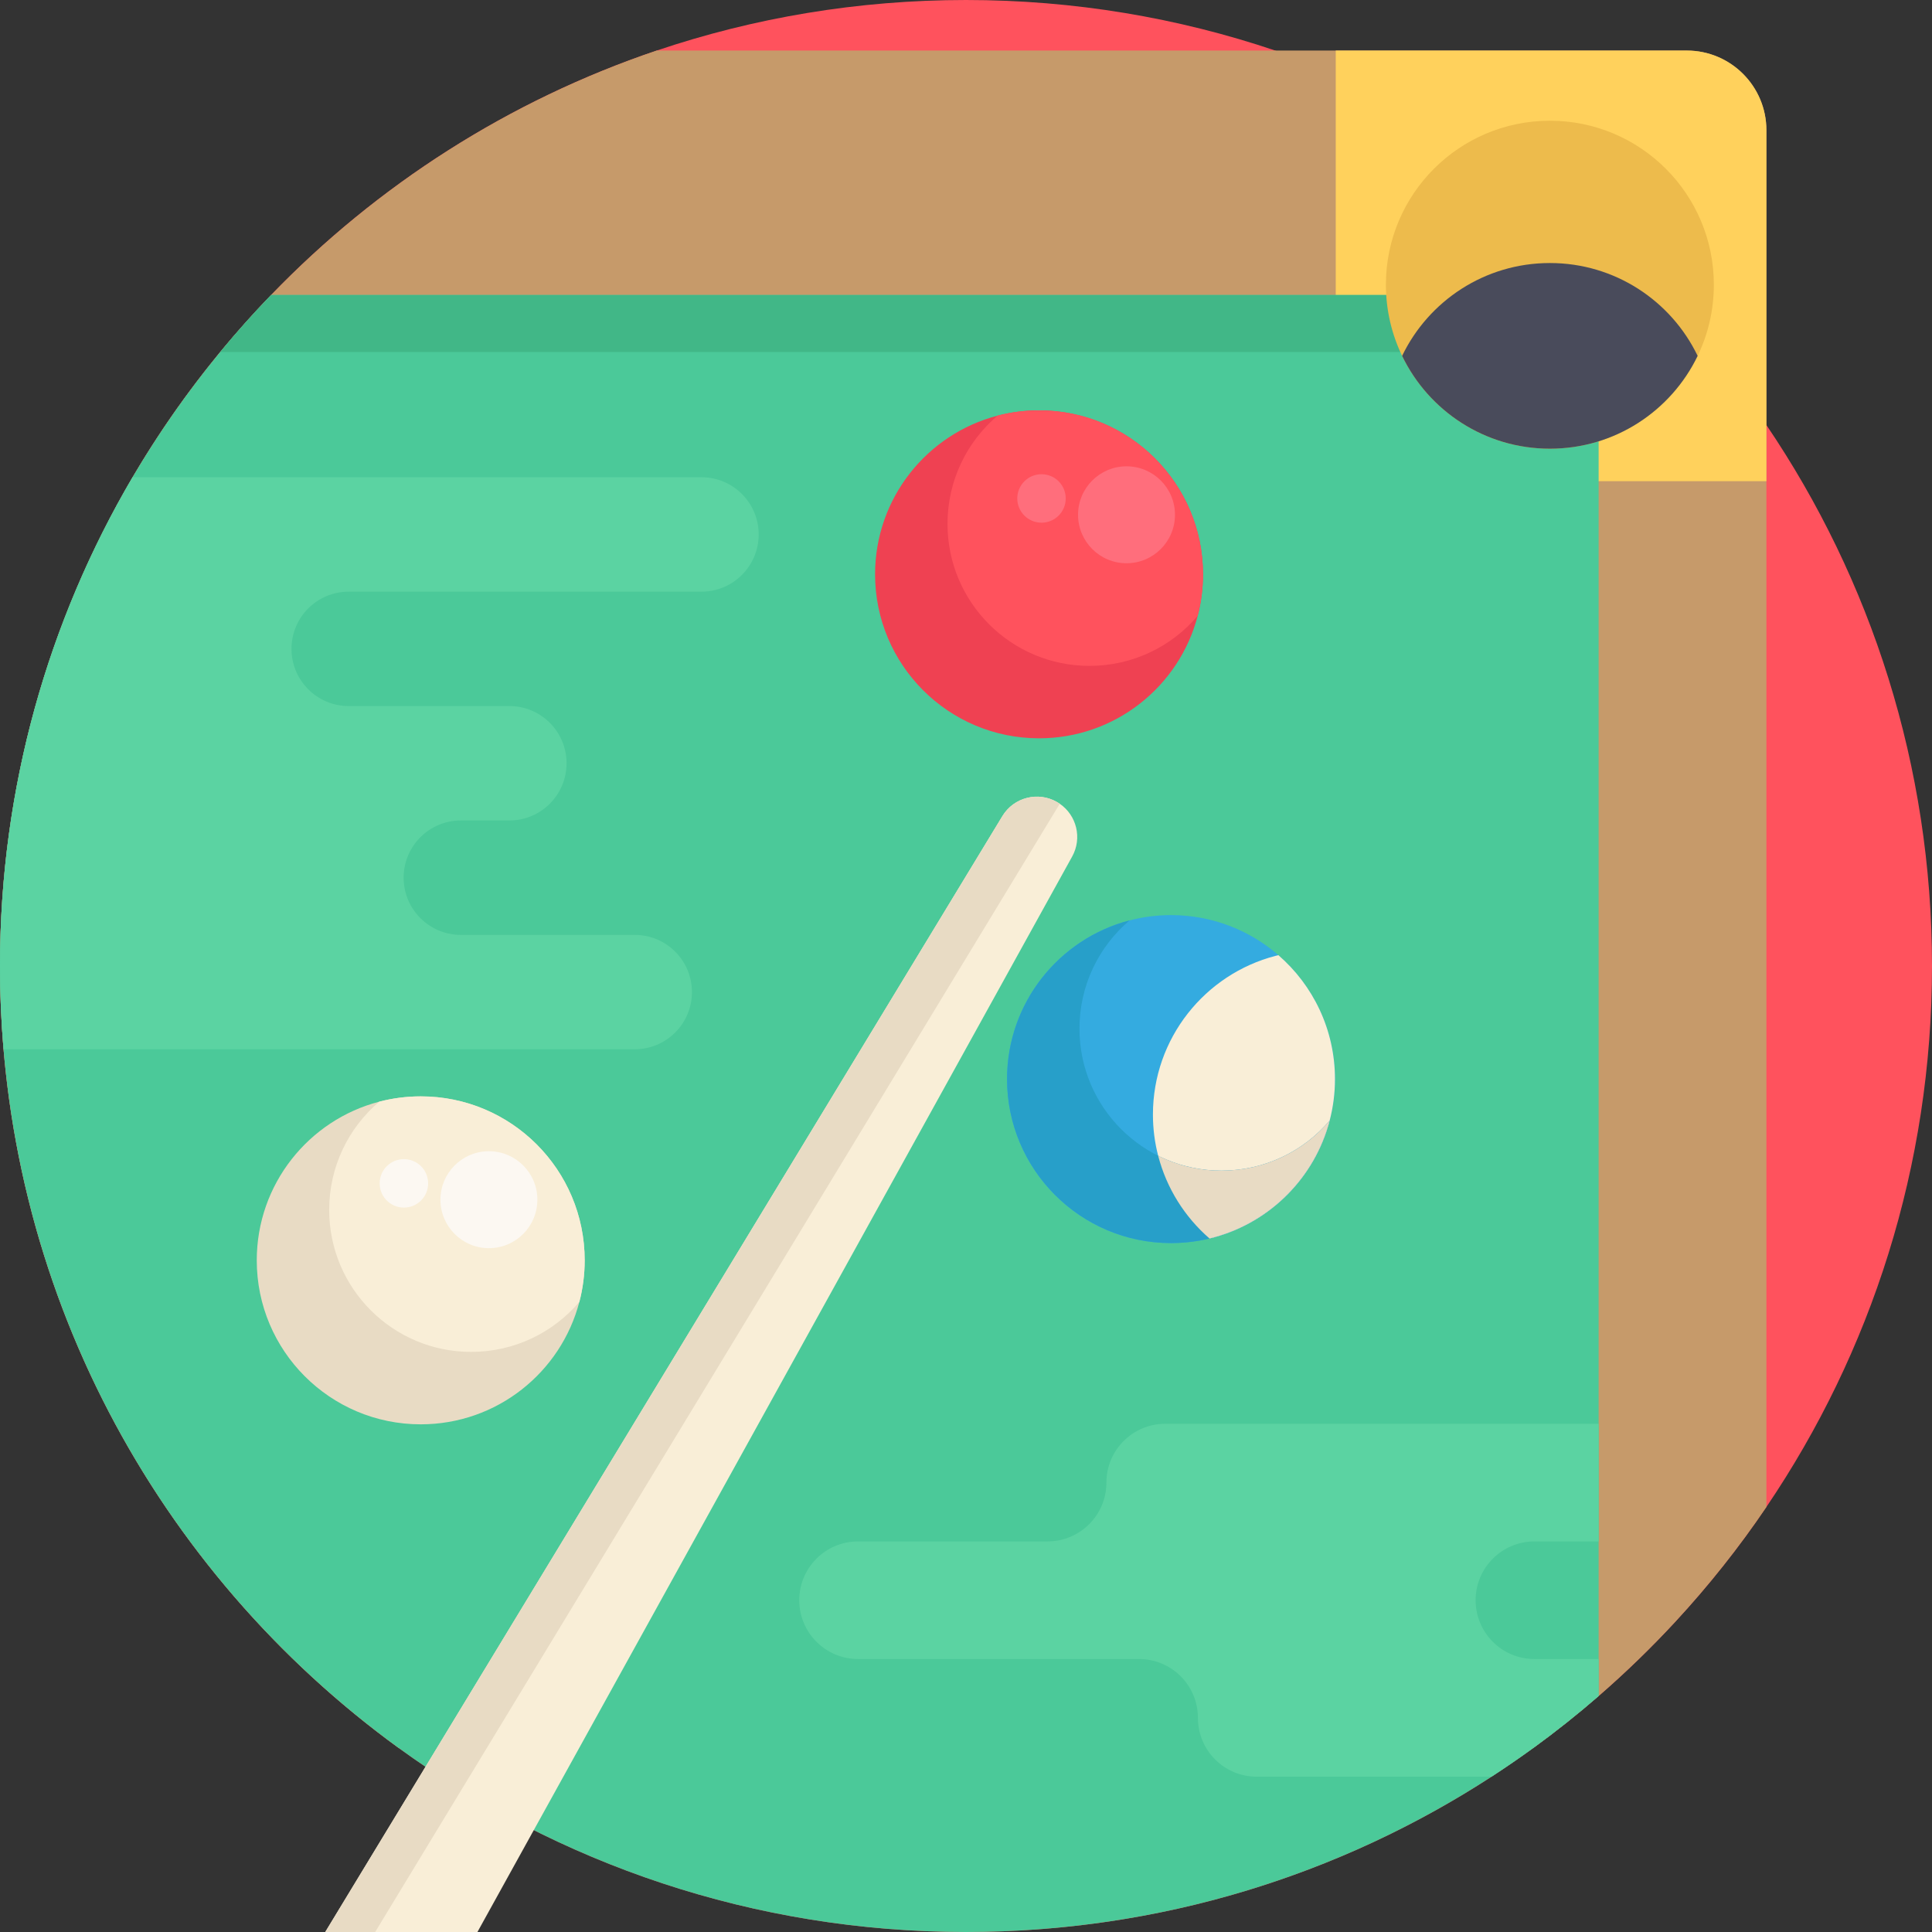<?xml version="1.0" encoding="iso-8859-1"?>
<!-- Generator: Adobe Illustrator 19.0.0, SVG Export Plug-In . SVG Version: 6.00 Build 0)  -->
<svg version="1.1" id="Capa_1" xmlns="http://www.w3.org/2000/svg" xmlns:xlink="http://www.w3.org/1999/xlink" x="0px" y="0px"
	 viewBox="0 0 512 512" style="enable-background:new 0 0 512 512;" xml:space="preserve">
<rect x="0" y="0" width="512" height="512" fill="#333333" stroke="none"/>
<path style="fill:#FF525D;" d="M512,256c0,53.112-16.175,102.452-43.886,143.36c-7.241,10.71-15.287,20.835-24.033,30.302
	c-6.437,6.969-13.26,13.584-20.428,19.801c-5.538,4.807-11.285,9.383-17.23,13.709C364.189,493.881,312.215,512,256,512
	s-108.189-18.119-150.424-48.828C41.597,416.632,0,341.17,0,256c0-69.078,27.355-131.772,71.847-177.821
	c28.087-29.1,63.018-51.555,102.201-64.784C199.774,4.712,227.338,0,256,0s56.226,4.712,81.951,13.396
	c31.838,10.752,60.865,27.596,85.703,49.142c7.168,6.217,13.991,12.831,20.428,19.801c8.746,9.467,16.792,19.592,24.033,30.302
	C495.825,153.548,512,202.888,512,256z"/>
<path style="fill:#C69A6A;" d="M468.114,34.503V399.36c-7.241,10.71-15.287,20.835-24.033,30.302
	c-6.437,6.969-13.26,13.584-20.428,19.801c-5.538,4.807-11.285,9.383-17.23,13.709H105.576C41.597,416.632,0,341.17,0,256
	c0-69.078,27.355-131.772,71.847-177.821c28.087-29.1,63.018-51.555,102.201-64.784h272.959
	C458.658,13.396,468.114,22.852,468.114,34.503z"/>
<path style="fill:#FFD15C;" d="M353.985,127.525h114.129V34.507c0-11.659-9.451-21.111-21.111-21.111h-93.018V127.525z"/>
<path style="fill:#4BC999;" d="M423.654,78.179v371.284c-5.538,4.807-11.285,9.383-17.23,13.709
	c-3.647,2.654-7.367,5.204-11.149,7.67C355.192,496.87,307.367,512,256,512c-56.215,0-108.189-18.119-150.424-48.828
	C47.188,420.697,7.429,354.126,0.94,278.068C0.313,270.796,0,263.429,0,256c0-47.261,12.8-91.533,35.129-129.526
	c6.875-11.692,14.649-22.789,23.239-33.196c4.295-5.214,8.788-10.25,13.479-15.099C71.847,78.179,423.654,78.179,423.654,78.179z"/>
<path style="fill:#41B787;" d="M407.05,78.179l-20.438,15.099H58.368c4.295-5.214,8.788-10.25,13.479-15.099H407.05z"/>
<path style="fill:#EDBB4C;" d="M454.186,75.452c0,6.76-1.536,13.155-4.295,18.86c-7.022,14.555-21.911,24.597-39.152,24.597
	s-32.141-10.041-39.163-24.597c-2.748-5.705-4.295-12.1-4.295-18.86c0-24.001,19.456-43.457,43.457-43.457
	C434.74,31.995,454.186,51.451,454.186,75.452z"/>
<path style="fill:#494B5B;" d="M449.891,94.312c-7.022,14.555-21.911,24.597-39.152,24.597s-32.141-10.041-39.163-24.597
	c7.011-14.566,21.911-24.607,39.163-24.607C427.99,69.705,442.88,79.747,449.891,94.312z"/>
<path style="fill:#EF4152;" d="M318.809,152.2c0,3.803-0.491,7.492-1.411,11.003c-4.859,18.672-21.838,32.455-42.036,32.455
	c-24.001,0-43.457-19.456-43.457-43.457c0-20.208,13.793-37.198,32.475-42.057c3.511-0.909,7.189-1.4,10.982-1.4
	C299.363,108.743,318.809,128.199,318.809,152.2z"/>
<path style="fill:#FF525D;" d="M318.809,152.2c0,3.803-0.491,7.492-1.411,11.003c-6.896,8.119-17.178,13.26-28.672,13.26
	c-20.783,0-37.627-16.844-37.627-37.627c0-11.504,5.151-21.797,13.281-28.693c3.511-0.909,7.189-1.4,10.982-1.4
	C299.363,108.743,318.809,128.199,318.809,152.2z"/>
<path style="fill:#E8DBC4;" d="M154.948,334.003c0,3.803-0.491,7.492-1.411,11.003c-4.859,18.672-21.838,32.455-42.036,32.455
	c-24.001,0-43.457-19.456-43.457-43.457c0-20.208,13.793-37.198,32.475-42.057c3.511-0.909,7.189-1.4,10.982-1.4
	C135.502,290.545,154.948,310.001,154.948,334.003z"/>
<path style="fill:#F9EED7;" d="M154.948,334.003c0,3.803-0.491,7.492-1.411,11.003c-6.896,8.119-17.178,13.26-28.672,13.26
	c-20.783,0-37.627-16.844-37.627-37.627c0-11.504,5.151-21.797,13.281-28.693c3.511-0.909,7.189-1.4,10.982-1.4
	C135.502,290.545,154.948,310.001,154.948,334.003z"/>
<path style="fill:#34ABE0;" d="M353.782,285.968c0,3.803-0.491,7.492-1.411,11.003c-4.012,15.423-16.3,27.512-31.838,31.242
	c-3.271,0.794-6.687,1.212-10.198,1.212c-24.001,0-43.457-19.456-43.457-43.457c0-20.208,13.793-37.198,32.475-42.057
	c3.511-0.909,7.189-1.4,10.982-1.4c10.877,0,20.835,4.002,28.453,10.616C347.972,261.089,353.782,272.854,353.782,285.968z"/>
<path style="fill:#F9EED7;" d="M353.782,285.968c0,3.803-0.491,7.492-1.411,11.003c-0.084,0.313-0.167,0.616-0.251,0.92
	c-0.052,0.199-0.115,0.397-0.178,0.606c-4.409,14.691-16.394,26.112-31.41,29.717c-6.541-5.674-11.368-13.27-13.605-21.922
	c-0.909-3.49-1.39-7.147-1.39-10.919c0-20.208,13.793-37.198,32.475-42.057c0.251-0.063,0.512-0.125,0.773-0.188
	C347.972,261.089,353.782,272.854,353.782,285.968z"/>
<path style="fill:#279FC9;" d="M323.699,310.23c-20.783,0-37.627-16.844-37.627-37.627c0-11.504,5.151-21.797,13.281-28.693
	c-18.683,4.859-32.475,21.849-32.475,42.057c0,24.001,19.456,43.457,43.457,43.457c20.198,0,37.177-13.782,42.036-32.455
	C345.475,305.089,335.193,310.23,323.699,310.23z"/>
<path style="fill:#E8DBC4;" d="M352.371,296.97c-0.084,0.313-0.167,0.616-0.251,0.92c-0.052,0.199-0.115,0.397-0.178,0.606
	c-4.409,14.691-16.394,26.112-31.41,29.717c-6.541-5.674-11.368-13.27-13.605-21.922c5.047,2.518,10.742,3.939,16.771,3.939
	C335.193,310.23,345.475,305.089,352.371,296.97z"/>
<path style="fill:#5BD3A2;" d="M391.053,424.082c0,8.6,6.98,15.579,15.579,15.579h17.021v9.801
	c-5.538,4.807-11.285,9.383-17.23,13.709c-3.647,2.654-7.367,5.204-11.149,7.67H333.04c-4.305,0-8.202-1.745-11.024-4.566
	c-2.811-2.821-4.556-6.719-4.556-11.024c0-8.61-6.98-15.59-15.59-15.59h-74.47c-4.305,0-8.202-1.745-11.024-4.566
	c-2.821-2.821-4.566-6.719-4.566-11.013c0-8.61,6.98-15.59,15.59-15.59h50.218c4.305,0,8.202-1.745,11.024-4.566
	c2.821-2.821,4.566-6.719,4.566-11.024c0-8.6,6.98-15.579,15.59-15.579h114.855v31.169h-17.021
	C398.033,408.492,391.053,415.472,391.053,424.082z"/>
<path style="fill:#F9EED7;" d="M284.139,226.983L126.527,512H86.194l179.451-295.727c3.02-4.984,9.467-6.625,14.503-3.709
	c0.24,0.136,0.47,0.282,0.7,0.439C285.341,216.085,286.824,222.135,284.139,226.983z"/>
<path style="fill:#E8DBC4;" d="M280.848,213.002L99.422,512H86.194l179.451-295.727c3.02-4.984,9.467-6.625,14.503-3.709
	C280.388,212.699,280.618,212.846,280.848,213.002z"/>
<g>
	<circle style="fill:#FF6E7C;" cx="298.538" cy="136.422" r="12.844"/>
	<circle style="fill:#FF6E7C;" cx="276.01" cy="132.096" r="6.422"/>
</g>
<g>
	<circle style="fill:#FCF8F2;" cx="129.567" cy="317.931" r="12.844"/>
	<circle style="fill:#FCF8F2;" cx="107.039" cy="313.605" r="6.422"/>
</g>
<path style="fill:#5BD3A2;" d="M201.059,141.636c0,4.19-1.703,7.973-4.441,10.721c-2.748,2.748-6.541,4.441-10.721,4.441H92.411
	c-8.38,0-15.161,6.781-15.161,15.151c0,4.19,1.693,7.983,4.441,10.721c2.738,2.748,6.531,4.441,10.721,4.441h42.58
	c8.37,0,15.151,6.792,15.151,15.161c0,4.18-1.693,7.973-4.441,10.721c-2.738,2.738-6.531,4.441-10.71,4.441h-12.863
	c-8.38,0-15.161,6.792-15.161,15.161c0,4.18,1.693,7.973,4.441,10.721c2.738,2.738,6.531,4.441,10.721,4.441h46.08
	c8.37,0,15.161,6.781,15.161,15.161c0,4.18-1.693,7.973-4.441,10.71c-2.748,2.748-6.531,4.441-10.721,4.441H0.94
	C0.313,270.796,0,263.429,0,256c0-47.261,12.8-91.533,35.129-129.526h150.768C194.267,126.474,201.059,133.256,201.059,141.636z"/>
<g>
</g>
<g>
</g>
<g>
</g>
<g>
</g>
<g>
</g>
<g>
</g>
<g>
</g>
<g>
</g>
<g>
</g>
<g>
</g>
<g>
</g>
<g>
</g>
<g>
</g>
<g>
</g>
<g>
</g>
</svg>
